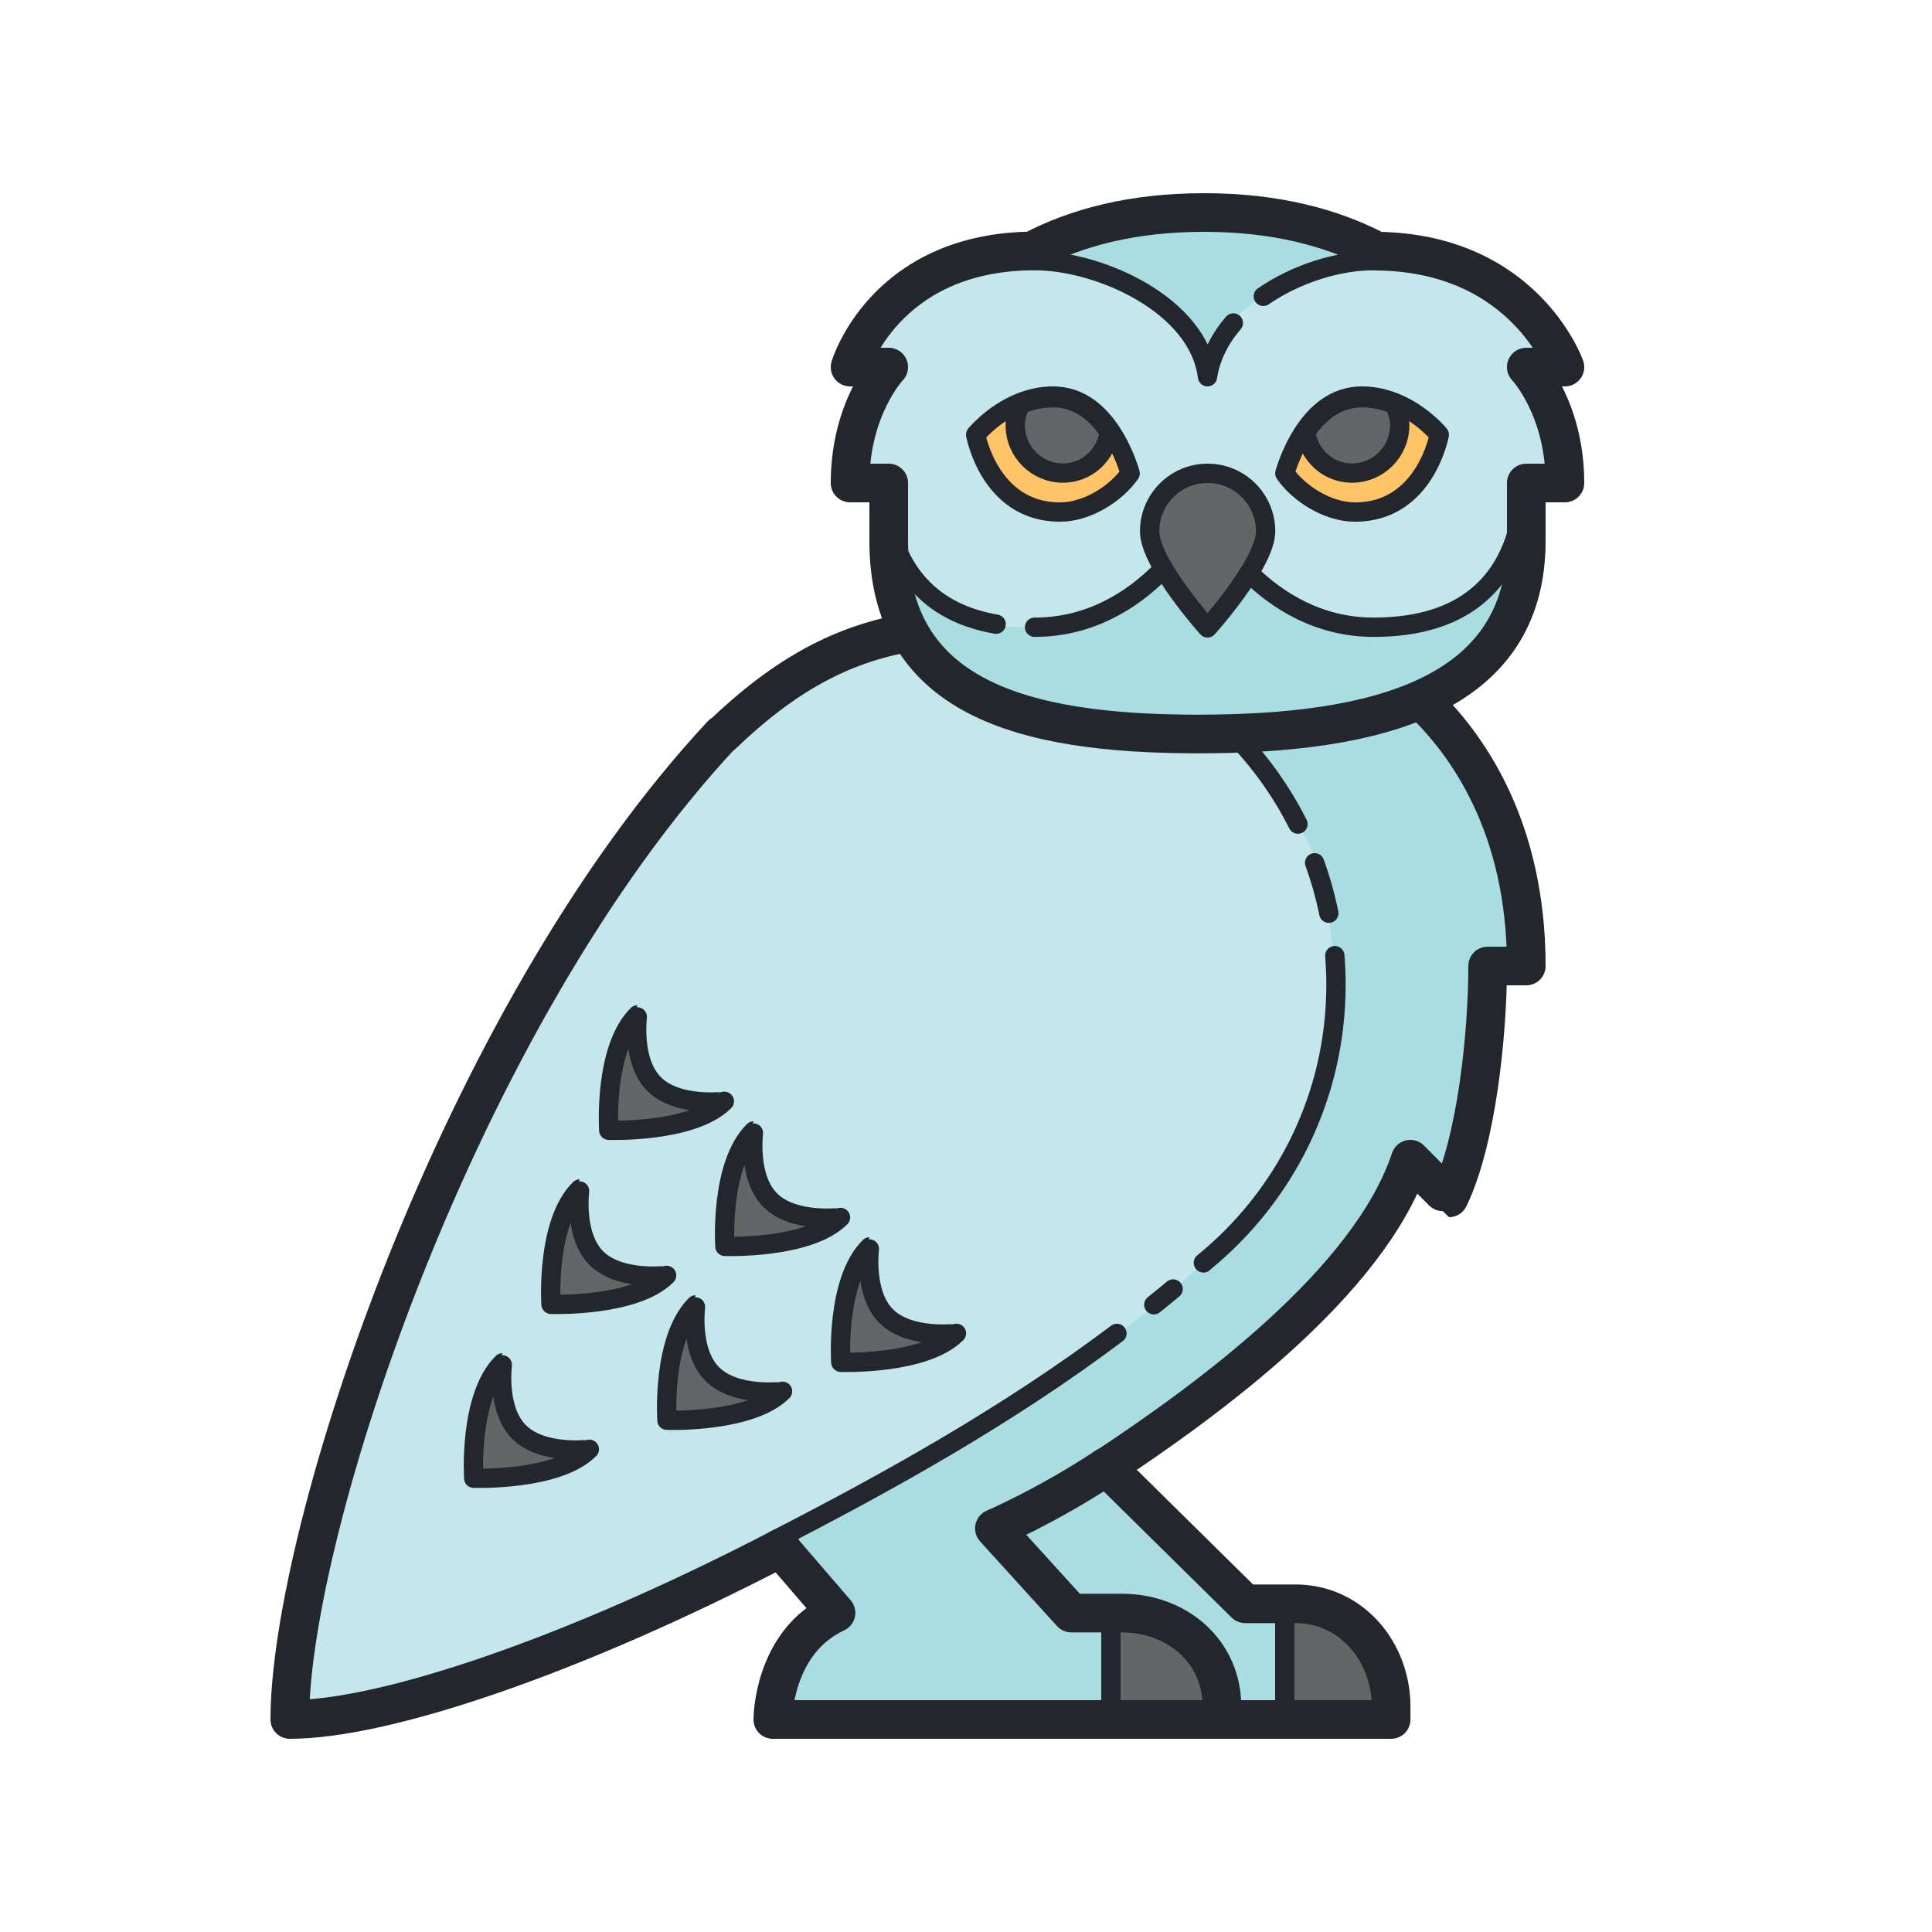 <svg xmlns="http://www.w3.org/2000/svg"  viewBox="0 0 100 100" width="400px" height="400px" baseProfile="basic"><path fill="#a9dde2" d="M56.264,73.708l8.899,9.455c0,0,4.399-0.86,5.764,0.91c1.365,1.77,1.213,5.208,1.213,5.208H53.534 l-5.056-8.798l3.185-5.157L56.264,73.708z"/><path fill="#a9dde2" d="M71.787,33.663c0,0,7.011,6.472,7.382,16.18h-2.36c0,0,0.438,8.427-2.157,11.764L73,60 c0,0-9.185,13.843-21.86,18.781l4.31,4.711c0,0,7.64-1.289,7.741,5.739l-23.157-0.556c0,0,0.556-2.983,3.034-5.461l-3.337-5.208 l19.989-37.433l4.719-5.933L71.787,33.663z"/><path fill="#a9dde2" d="M45.899,26.753c0,0-2.973,11.49,16.109,11.239C81.09,37.742,79,26.955,79,26.955 s-4.045-14.629-10.18-15.101c-6.135-0.472-5.596-1.348-11.798-0.472c-6.202,0.876-8.292,8.157-8.292,8.157L45.899,26.753z"/><path fill="#c4e7ed" d="M63.747,37.758c0,0,4.096,4.449,4.803,8.444c0.708,3.994,0.86,6.371,0.051,9.354 c-0.809,2.983-3.438,8.949-13.399,15.27c-9.961,6.32-25.011,15.657-39.438,18.152l-1.011-2.225l3.91-15.236l4.921-11.528 l4.719-9.64l6-8.764l6.674-6.202l4.382-2.292l1.707-0.358l2.068,3.054l5.461,1.82L63.747,37.758z"/><path fill="#c4e7ed" d="M81.006,24.663l-0.455-2.528l-1.213-2.629l1.062-1.062l-1.163-1.871l-3.489-2.579l-5.208-0.506 l-3.64,1.112c0,0-3.084,1.095-3.994,3.337c-0.145,0.358-0.438,1.483-0.438,1.483l-0.438-1.483l-1.618-2.073l-2.376-1.264 l-3.64-1.112l-5.208,0.506l-3.489,2.579l-1.163,1.871l1.062,1.062l-1.214,2.629l-0.455,2.528l2.427,1.011l-0.051,1.77 c0,0,0.708,5.006,6.32,5.006s8.393-3.994,8.393-3.994l1.449-1.788l1.449,1.788c0,0,1.989,3.826,7.601,3.826 c5.612,0,6.708-4.837,6.708-4.837l0.354-1.77L81.006,24.663z"/><path fill="#ffc467" d="M54.499,20.499c-0.632,0-1.204,0.144-1.712,0.349c-1.412,0.573-2.286,1.652-2.286,1.652 s0.721,4.004,4.359,4.004c1.465,0,2.956-1.012,3.635-2.002c0,0-0.295-1.119-1.005-2.175C56.861,21.389,55.906,20.499,54.499,20.499 z"/><path fill="#ffc467" d="M70.499,20.499c0.632,0,1.204,0.144,1.712,0.349c1.412,0.573,2.286,1.652,2.286,1.652 s-0.721,4.004-4.359,4.004c-1.465,0-2.956-1.012-3.635-2.002c0,0,0.295-1.119,1.005-2.175 C68.137,21.389,69.092,20.499,70.499,20.499z"/><path fill="#646566" d="M33.859,56.114c-1.205-1.199-0.86-3.584-0.861-3.584c-1.769,1.761-1.489,5.972-1.489,5.972 s4.322,0.157,5.984-1.498C37.49,57.006,35.072,57.32,33.859,56.114z"/><path fill="#646566" d="M39.87,62.124c-1.205-1.199-0.86-3.584-0.861-3.584c-1.769,1.761-1.489,5.972-1.489,5.972 s4.322,0.157,5.984-1.498C43.5,63.016,41.082,63.33,39.87,62.124z"/><path fill="#646566" d="M45.87,68.124c-1.205-1.199-0.86-3.584-0.861-3.584c-1.769,1.761-1.489,5.972-1.489,5.972 s4.322,0.157,5.984-1.498C49.5,69.016,47.082,69.33,45.87,68.124z"/><path fill="#646566" d="M30.87,65.124c-1.205-1.199-0.86-3.584-0.861-3.584c-1.769,1.761-1.489,5.972-1.489,5.972 s4.322,0.157,5.984-1.498C34.5,66.016,32.082,66.33,30.87,65.124z"/><path fill="#646566" d="M36.87,71.124c-1.205-1.199-0.86-3.584-0.861-3.584c-1.769,1.761-1.489,5.972-1.489,5.972 s4.322,0.157,5.984-1.498C40.5,72.016,38.082,72.33,36.87,71.124z"/><path fill="#646566" d="M26.87,74.124c-1.205-1.199-0.86-3.584-0.861-3.584c-1.769,1.761-1.489,5.972-1.489,5.972 s4.322,0.157,5.984-1.498C30.5,75.016,28.082,75.33,26.87,74.124z"/><path fill="#646566" d="M65.508,27.501c0,1.658-3.008,4.999-3.008,4.999s-2.996-3.341-2.996-4.999 c0-1.658,1.344-3.002,3.002-3.002S65.508,25.843,65.508,27.501z"/><path fill="#646566" d="M55.02,24.486c1.239,0,2.222-0.928,2.399-2.118c-0.615-0.915-1.547-1.782-2.92-1.782 c-0.617,0-1.175,0.14-1.67,0.34c-0.166,0.332-0.28,0.693-0.28,1.089C52.55,23.38,53.656,24.486,55.02,24.486z"/><path fill="#646566" d="M69.977,24.486c-1.239,0-2.222-0.928-2.399-2.118c0.615-0.915,1.547-1.782,2.92-1.782 c0.617,0,1.175,0.14,1.67,0.34c0.166,0.332,0.28,0.693,0.28,1.089C72.447,23.38,71.341,24.486,69.977,24.486z"/><path fill="#646566" d="M57.806,83.466v5.081h5.789C63.596,88.548,62.913,83.466,57.806,83.466z"/><path fill="#646566" d="M66.402,83.466v5.081h5.789C72.191,88.548,71.508,83.466,66.402,83.466z"/><path fill="none" stroke="#24262e" stroke-linecap="round" stroke-linejoin="round" stroke-miterlimit="10" stroke-width="2" d="M63.25,88.343c0-2.868-2.325-4.851-5.193-4.851H57.4h-1.95l-3.981-4.382c0,0,2.713-1.163,5.73-3.152"/><path fill="none" stroke="#24262e" stroke-linecap="round" stroke-linejoin="round" stroke-miterlimit="10" d="M67.182,42.656 c-0.807-1.603-1.84-3.072-3.056-4.367"/><path fill="none" stroke="#24262e" stroke-linecap="round" stroke-linejoin="round" stroke-miterlimit="10" d="M68.779,47.267 c-0.182-0.895-0.428-1.767-0.734-2.61"/><path fill="none" stroke="#24262e" stroke-linecap="round" stroke-linejoin="round" stroke-miterlimit="10" d="M62.292,65.368 c0,0-0.005-0.006-0.006-0.006c4.185-3.396,6.864-8.576,6.864-14.386c0-0.509-0.021-1.014-0.061-1.513"/><path fill="none" stroke="#24262e" stroke-linecap="round" stroke-linejoin="round" stroke-miterlimit="10" d="M59.722,67.534 c0.335-0.269,0.668-0.541,0.998-0.816"/><path fill="none" stroke="#24262e" stroke-linecap="round" stroke-linejoin="round" stroke-miterlimit="10" d="M40.054,79.742 c6.001-3.081,12.119-6.488,17.757-10.724"/><path fill="none" stroke="#24262e" stroke-linecap="round" stroke-linejoin="round" stroke-miterlimit="10" stroke-width="2" d="M47.066,32.732c-3.507,0.603-6.475,2.22-9.682,5.3c-0.004-0.004-0.015-0.016-0.018-0.019C23.621,52.761,15,79.349,15,89 c4.886,0,14.593-3.252,25.433-8.888"/><path fill="none" stroke="#24262e" stroke-linecap="round" stroke-linejoin="round" stroke-miterlimit="10" stroke-width="2" d="M57.269,75.93C62.449,72.494,70.865,66.404,73,60c0,0,1.978,2,2,2c1.428-2.942,2-8.468,2-12h2c0-7.274-3.115-11.533-5.395-13.714"/><line x1="57.5" x2="57.5" y1="88.5" y2="83.5" fill="none" stroke="#24262e" stroke-linecap="round" stroke-linejoin="round" stroke-miterlimit="10"/><line x1="66.5" x2="66.5" y1="83.5" y2="88.5" fill="none" stroke="#24262e" stroke-linecap="round" stroke-linejoin="round" stroke-miterlimit="10"/><path fill="none" stroke="#24262e" stroke-linecap="round" stroke-linejoin="round" stroke-miterlimit="10" stroke-width="2" d="M57.256,75.919l7.194,7.093h1.95h0.657c2.868,0,4.948,2.464,4.948,5.331V89H66.4h-9h-8.55H40c0,0,0-4,3.271-5.519l-2.839-3.297"/><path fill="none" stroke="#24262e" stroke-linecap="round" stroke-linejoin="round" stroke-miterlimit="10" stroke-width="2" d="M81,19c0,0-2.076-5.916-9.732-6.001C68.944,11.778,66.017,11,62.325,11c-3.692,0-6.598,0.768-8.921,1.99C45.75,13.076,44,19,44,19 h2c0,0-2,2.1-2,6h2c0,0.321,0,2.441,0,3c0,8.077,6.854,9.992,16.008,9.992S79,36.077,79,28c0-0.554,0-2.676,0-3h2c0-3.9-2-6-2-6H81 z"/><path fill="none" stroke="#24262e" stroke-linecap="round" stroke-linejoin="round" stroke-miterlimit="10" d="M53.55,32.466 c2.897,0,5.063-1.425,6.515-2.873"/><path fill="none" stroke="#24262e" stroke-linecap="round" stroke-linejoin="round" stroke-miterlimit="10" d="M45.75,24.65 c0,1.759,0.285,6.705,5.81,7.657"/><path fill="none" stroke="#24262e" stroke-linecap="round" stroke-linejoin="round" stroke-miterlimit="10" d="M63.837,16.717 c-0.688,0.801-1.173,1.735-1.337,2.783c-0.457-3.712-5.582-6.011-8.95-6.011"/><path fill="none" stroke="#24262e" stroke-linecap="round" stroke-linejoin="round" stroke-miterlimit="10" d="M71.103,13.489 c-1.808,0-3.992,0.66-5.714,1.85"/><path fill="none" stroke="#24262e" stroke-linecap="round" stroke-linejoin="round" stroke-miterlimit="10" d="M64.658,29.663 c1.452,1.424,3.594,2.803,6.444,2.803c7.449,0,7.8-5.866,7.8-7.816"/><path fill="none" stroke="#24262e" stroke-linecap="round" stroke-linejoin="round" stroke-miterlimit="10" d="M54.499,20.499 c-0.632,0-1.204,0.144-1.712,0.349c-1.412,0.573-2.286,1.652-2.286,1.652s0.721,4.004,4.359,4.004c1.465,0,2.956-1.012,3.635-2.002 c0,0-0.295-1.119-1.005-2.175C56.861,21.389,55.906,20.499,54.499,20.499z"/><path fill="none" stroke="#24262e" stroke-linecap="round" stroke-linejoin="round" stroke-miterlimit="10" d="M33.859,56.114 c-1.205-1.199-0.86-3.584-0.861-3.584c-1.769,1.761-1.489,5.972-1.489,5.972s4.322,0.157,5.984-1.498 C37.49,57.006,35.072,57.32,33.859,56.114z"/><path fill="none" stroke="#24262e" stroke-linecap="round" stroke-linejoin="round" stroke-miterlimit="10" d="M39.87,62.124 c-1.205-1.199-0.86-3.584-0.861-3.584c-1.769,1.761-1.489,5.972-1.489,5.972s4.322,0.157,5.984-1.498 C43.5,63.016,41.082,63.33,39.87,62.124z"/><path fill="none" stroke="#24262e" stroke-linecap="round" stroke-linejoin="round" stroke-miterlimit="10" d="M45.87,68.124 c-1.205-1.199-0.86-3.584-0.861-3.584c-1.769,1.761-1.489,5.972-1.489,5.972s4.322,0.157,5.984-1.498 C49.5,69.016,47.082,69.33,45.87,68.124z"/><path fill="none" stroke="#24262e" stroke-linecap="round" stroke-linejoin="round" stroke-miterlimit="10" d="M30.87,65.124 c-1.205-1.199-0.86-3.584-0.861-3.584c-1.769,1.761-1.489,5.972-1.489,5.972s4.322,0.157,5.984-1.498 C34.5,66.016,32.082,66.33,30.87,65.124z"/><path fill="none" stroke="#24262e" stroke-linecap="round" stroke-linejoin="round" stroke-miterlimit="10" d="M36.87,71.124 c-1.205-1.199-0.86-3.584-0.861-3.584c-1.769,1.761-1.489,5.972-1.489,5.972s4.322,0.157,5.984-1.498 C40.5,72.016,38.082,72.33,36.87,71.124z"/><path fill="none" stroke="#24262e" stroke-linecap="round" stroke-linejoin="round" stroke-miterlimit="10" d="M26.87,74.124 c-1.205-1.199-0.86-3.584-0.861-3.584c-1.769,1.761-1.489,5.972-1.489,5.972s4.322,0.157,5.984-1.498 C30.5,75.016,28.082,75.33,26.87,74.124z"/><path fill="none" stroke="#24262e" stroke-linecap="round" stroke-linejoin="round" stroke-miterlimit="10" d="M65.508,27.501 c0,1.658-3.008,4.999-3.008,4.999s-2.996-3.341-2.996-4.999c0-1.658,1.344-3.002,3.002-3.002S65.508,25.843,65.508,27.501z"/><path fill="none" stroke="#24262e" stroke-miterlimit="10" d="M55.02,24.486c1.239,0,2.222-0.928,2.399-2.118 c-0.615-0.915-1.547-1.782-2.92-1.782c-0.617,0-1.175,0.14-1.67,0.34c-0.166,0.332-0.28,0.693-0.28,1.089 C52.55,23.38,53.656,24.486,55.02,24.486z"/><path fill="none" stroke="#24262e" stroke-linecap="round" stroke-linejoin="round" stroke-miterlimit="10" d="M70.499,20.499 c0.632,0,1.204,0.144,1.712,0.349c1.412,0.573,2.286,1.652,2.286,1.652s-0.721,4.004-4.359,4.004c-1.465,0-2.956-1.012-3.635-2.002 c0,0,0.295-1.119,1.005-2.175C68.137,21.389,69.092,20.499,70.499,20.499z"/><path fill="none" stroke="#24262e" stroke-miterlimit="10" d="M69.977,24.486c-1.239,0-2.222-0.928-2.399-2.118 c0.615-0.915,1.547-1.782,2.92-1.782c0.617,0,1.175,0.14,1.67,0.34c0.166,0.332,0.28,0.693,0.28,1.089 C72.447,23.38,71.341,24.486,69.977,24.486z"/></svg>